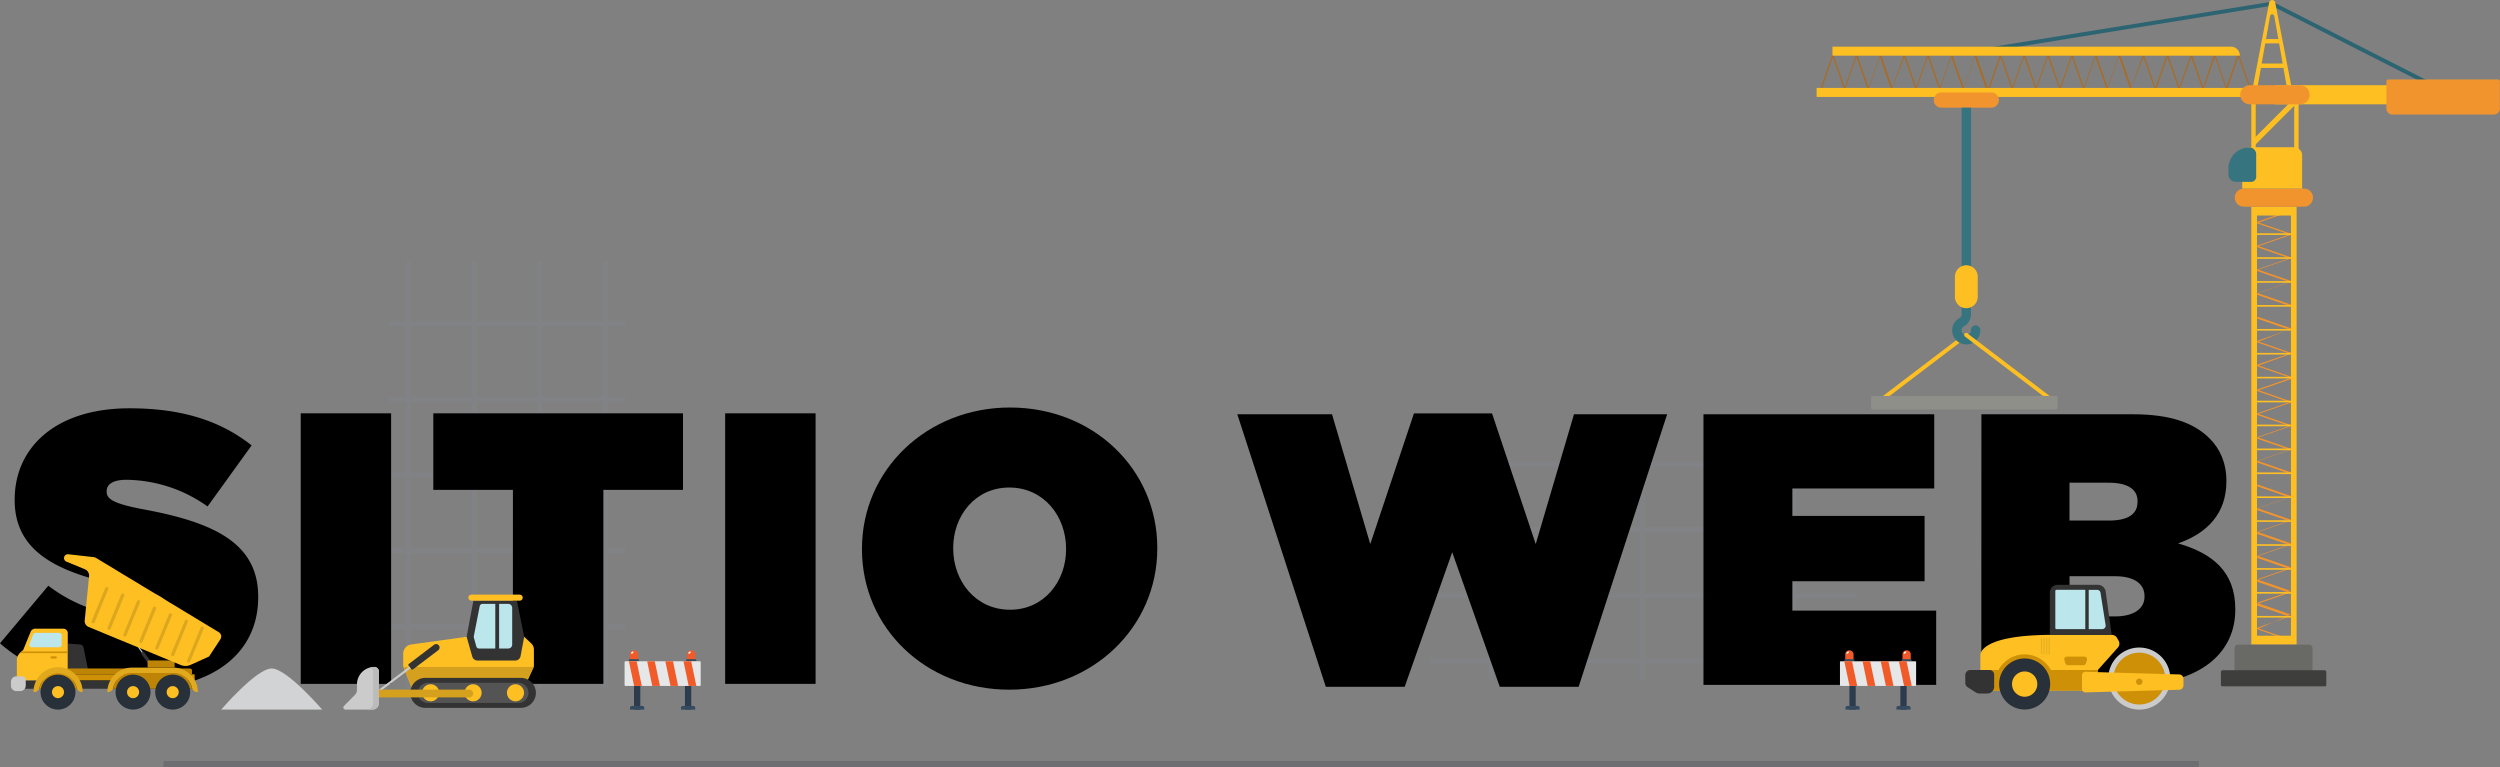 <svg xmlns="http://www.w3.org/2000/svg" viewBox="0 0 1463.76 449.11"><rect x="0" y="0" width="1463.76" height="449.11" fill="#808080" stroke="none"/><defs><style>.cls-1{fill:#808285;}.cls-2{fill:#fdbf22;}.cls-3{fill:#333;}.cls-4{fill:#d4a01d;}.cls-5{fill:#545454;}.cls-6{fill:#bbe6eb;}.cls-7{fill:#cbcbcb;}.cls-8{fill:#bbb;}.cls-9{fill:#ce9006;}.cls-10{fill:#bd8405;}.cls-11{fill:#e1aa1e;}.cls-12{fill:#283039;}.cls-13{fill:#dca61f;}.cls-14{fill:#2c6471;}.cls-15{fill:#f1942e;}.cls-16{fill:#aa6b21;}.cls-17{fill:#367480;}.cls-18{fill:#696965;}.cls-19{fill:#3e3e3c;}.cls-20{fill:#8f8f8a;}.cls-21{fill:#e9b020;}.cls-22{fill:#d1d3d4;}.cls-23{fill:#f15a29;}.cls-24{fill:#334a5f;}.cls-25{fill:#fff;}.cls-26{fill:#2c3b4e;}.cls-27{fill:#e6e7e8;}.cls-28{fill:#6d6e71;}</style></defs><title>construccion</title><g id="Layer_2" data-name="Layer 2"><g id="Capa_1" data-name="Capa 1"><rect class="cls-1" x="960.05" y="260.17" width="3" height="138.51"/><rect class="cls-1" x="1048.74" y="260.17" width="2.99" height="138.51"/><rect class="cls-1" x="1004.4" y="260.17" width="2.99" height="138.51"/><rect class="cls-1" x="915.71" y="260.17" width="2.99" height="138.51"/><rect class="cls-1" x="871.37" y="260.17" width="2.99" height="138.51"/><rect class="cls-1" x="836.51" y="270.34" width="250.08" height="2.99"/><rect class="cls-1" x="836.51" y="308.73" width="250.08" height="2.99"/><rect class="cls-1" x="836.51" y="347.12" width="250.08" height="2.99"/><rect class="cls-1" x="836.51" y="385.52" width="250.08" height="2.98"/><rect class="cls-1" x="227.58" y="276.61" width="138.51" height="3"/><rect class="cls-1" x="227.58" y="187.92" width="138.51" height="2.99"/><rect class="cls-1" x="227.58" y="232.27" width="138.51" height="2.99"/><rect class="cls-1" x="227.58" y="320.95" width="138.51" height="2.99"/><rect class="cls-1" x="227.58" y="365.29" width="138.51" height="2.99"/><rect class="cls-1" x="237.75" y="153.07" width="2.99" height="250.08"/><rect class="cls-1" x="276.14" y="153.07" width="2.99" height="250.08"/><rect class="cls-1" x="314.53" y="153.07" width="2.99" height="250.08"/><rect class="cls-1" x="352.93" y="153.07" width="2.99" height="250.08"/><path d="M0,376.66l28.29-33.72a90.82,90.82,0,0,0,55.45,18.55c9.5,0,13.58-2.49,13.58-6.79v-.45c0-4.52-5-7-22-10.41C39.83,336.6,8.6,326.41,8.6,292.92v-.45c0-30.1,23.54-53.41,67.22-53.41,30.55,0,53.18,7.24,71.51,21.72l-25.8,35.76A83.08,83.08,0,0,0,74,280.92c-7.93,0-11.55,2.72-11.55,6.57v.45c0,4.3,4.3,7,21.05,10.18,40.51,7.47,67.67,19.24,67.67,51.15v.46c0,33.26-27.38,53.63-69.93,53.63C49.11,403.36,20.14,394.31,0,376.66Z"/><path d="M176.08,242H229V400.42H176.08Z"/><path d="M300.32,286.81H253.7V242H399.9v44.81H353.28V400.42h-53Z"/><path d="M424.58,242h52.95V400.42H424.58Z"/><path d="M504.69,321.66v-.45c0-45.94,37.8-82.61,86.68-82.61s86.23,36.21,86.23,82.16v.45c0,45.94-37.8,82.6-86.68,82.6S504.69,367.6,504.69,321.66Zm119.5,0v-.45c0-18.79-12.9-35.76-33.27-35.76-20.14,0-32.82,16.75-32.82,35.31v.45C558.1,340,571,357,591.37,357,611.51,357,624.19,340.22,624.19,321.66Z"/><path d="M724.45,242.56H779.9l22.4,76,25.57-76.5h45.72l25.58,76.5,22.4-76h54.54L924.29,402.11H878.12l-27.84-78.76-27.84,78.76H776.27Z"/><path d="M997.39,242.56H1132.5V286h-83.06v16.07h77.41v38.25h-77.41v17.2h84.2V401H997.39Z"/><path d="M1160.12,242.56h88.71c22,0,35.76,5,45,14.25,5.66,5.66,9.73,13.81,9.73,24.67v.46c0,18.78-11.31,30.32-28.29,36.21,20.37,5.88,33.5,16.74,33.5,38.47v.45c0,25.35-20.82,43.91-60.88,43.91h-87.81Zm91.43,50.92c0-7-5.66-10.86-17-10.86h-22.86v22.17h23.08c11.32,0,16.75-3.84,16.75-10.86Zm-13.13,43.9h-26.7v23.54h26.48c11.54,0,17.42-4.75,17.42-11.54v-.45C1255.62,342.14,1250,337.38,1238.42,337.38Z"/><path class="cls-2" d="M312.6,390.08l-6.19,13.3H241.29l-5.22-13.3v-7.35a5.44,5.44,0,0,1,4.7-5.39l32.45-4.51h33.7l4.13,3.88a4.9,4.9,0,0,1,1.55,3.58Z"/><path class="cls-3" d="M306.92,372.83l-4.3-21.15H277.17l-3.95,21.15,3.29,11.58a3.23,3.23,0,0,0,3.11,2.35h22a3.23,3.23,0,0,0,3.18-2.65Z"/><polygon class="cls-4" points="312.56 390.51 236.24 390.51 241.45 403.38 306.57 403.38 312.56 390.51"/><path class="cls-3" d="M249,414.44h56a8.77,8.77,0,0,0,8.77-8.76h0a8.77,8.77,0,0,0-8.77-8.77H249a8.77,8.77,0,0,0-8.77,8.77h0A8.77,8.77,0,0,0,249,414.44Z"/><path class="cls-5" d="M250.52,411.56h53a5.89,5.89,0,0,0,5.89-5.88h0a5.89,5.89,0,0,0-5.89-5.89h-53a5.89,5.89,0,0,0-5.89,5.89h0A5.89,5.89,0,0,0,250.52,411.56Z"/><path class="cls-2" d="M247.14,405.68a5,5,0,1,0,5-5.05A5,5,0,0,0,247.14,405.68Z"/><path class="cls-2" d="M272,405.68a5,5,0,1,0,5-5.05A5,5,0,0,0,272,405.68Z"/><path class="cls-2" d="M296.83,405.68a5,5,0,1,0,5.05-5.05A5,5,0,0,0,296.83,405.68Z"/><path class="cls-2" d="M276,351.68h28.3a1.76,1.76,0,0,0,1.76-1.76h0a1.76,1.76,0,0,0-1.76-1.76H276a1.76,1.76,0,0,0-1.76,1.76h0A1.76,1.76,0,0,0,276,351.68Z"/><path class="cls-6" d="M280.87,354.94l-3.44,17.5a1.67,1.67,0,0,0,0,.77l1.44,5.26a1.68,1.68,0,0,0,1.62,1.24H290V353.57h-7.46A1.7,1.7,0,0,0,280.87,354.94Z"/><path class="cls-6" d="M292.23,353.57h5.33a2.32,2.32,0,0,1,2.33,2.32v21.5a2.32,2.32,0,0,1-2.33,2.32h-5.33Z"/><path class="cls-3" d="M239.25,389.77l1.52,2a.76.76,0,0,0,1.06.14l14.75-11.2a2,2,0,0,0,.38-2.82h0a2,2,0,0,0-2.81-.38L239.4,388.72A.74.74,0,0,0,239.25,389.77Z"/><rect class="cls-7" x="226.43" y="384.34" width="1.26" height="32.53" transform="translate(44.68 823.43) rotate(-127.12)"/><path class="cls-4" d="M214.85,408.34h59.9a2.28,2.28,0,0,0,2.28-2.28h0a2.28,2.28,0,0,0-2.28-2.28h-59.9Z"/><path class="cls-7" d="M221.85,393.15V411.7a3.78,3.78,0,0,1-3.78,3.78H202.25a1.23,1.23,0,0,1-.88-2.09l6.43-6.54A4,4,0,0,0,209,404v-3.28a10.24,10.24,0,0,1,10.25-10.24h0A2.65,2.65,0,0,1,221.85,393.15Z"/><path class="cls-8" d="M218.47,411.7V393.15a2.62,2.62,0,0,0-1.53-2.39,10.58,10.58,0,0,1,2.26-.25h0a2.65,2.65,0,0,1,2.65,2.64V411.7a3.78,3.78,0,0,1-3.78,3.78h-3.38A3.78,3.78,0,0,0,218.47,411.7Z"/><path class="cls-3" d="M87.26,388.15l.63-.46a.6.6,0,0,0,.14-.82l-3.61-5a.59.59,0,0,0-.82-.13l-.64.45a.59.59,0,0,0-.13.82l3.61,5A.59.59,0,0,0,87.26,388.15Z"/><rect class="cls-7" x="81.86" y="378.53" width="0.66" height="3.76" transform="translate(371.37 640.87) rotate(144.2)"/><path class="cls-3" d="M46.63,377.32a2.35,2.35,0,0,1,2.29,1.84l2.56,12.59H39.68V376.81Z"/><path class="cls-2" d="M11.69,382.31l1.93-1.83,4.31-10.59a2.87,2.87,0,0,1,2.66-1.79H37.1a2.58,2.58,0,0,1,2.58,2.58v27.8H12a2.13,2.13,0,0,1-2.13-2.13v-9.86A5.73,5.73,0,0,1,11.69,382.31Z"/><path class="cls-6" d="M36.09,372v5.5a1.47,1.47,0,0,1-1.46,1.47h-16a1.47,1.47,0,0,1-1.37-2l2.14-5.5a1.46,1.46,0,0,1,1.36-.93h13.9A1.46,1.46,0,0,1,36.09,372Z"/><path class="cls-9" d="M39.49,394.8H114a0,0,0,0,1,0,0v3.68a0,0,0,0,1,0,0H39.81a.32.32,0,0,1-.32-.32V394.8A0,0,0,0,1,39.49,394.8Z" transform="translate(153.46 793.27) rotate(180)"/><path class="cls-3" d="M12.55,398.48H113.32a.65.65,0,0,1,.65.65v4.15a0,0,0,0,1,0,0H11.75a0,0,0,0,1,0,0v-4A.8.8,0,0,1,12.55,398.48Z" transform="translate(125.72 801.75) rotate(180)"/><path class="cls-10" d="M112.43,392.74v2.06H39.68v-3.4h70.16C111.27,391.4,112.43,391.31,112.43,392.74Z"/><path class="cls-9" d="M11.69,382.31l.91-.86H39.68v.95H11.59Z"/><path class="cls-11" d="M34,394.07a11.2,11.2,0,0,0-10.88,8.58,3.34,3.34,0,0,1-3.24,2.6h0a.24.24,0,0,1-.24-.24,14.36,14.36,0,0,1,28.72,0,.24.24,0,0,1-.24.24h0a3.36,3.36,0,0,1-3.25-2.6A11.18,11.18,0,0,0,34,394.07Z"/><path class="cls-9" d="M23.08,402.65a11.18,11.18,0,0,1,21.75,0,3.26,3.26,0,0,0,.22.62H22.87A3.23,3.23,0,0,0,23.08,402.65Z"/><path class="cls-12" d="M23.73,405.25A10.23,10.23,0,1,0,34,395,10.23,10.23,0,0,0,23.73,405.25Z"/><path class="cls-2" d="M30.44,405.25A3.52,3.52,0,1,0,34,401.72,3.52,3.52,0,0,0,30.44,405.25Z"/><path class="cls-7" d="M15.07,398.18v3.25a3.21,3.21,0,0,1-3.21,3.21H9.57a3.15,3.15,0,0,1-3.16-3.16v-2.29A3.16,3.16,0,0,1,9.57,396h3.35A2.15,2.15,0,0,1,15.07,398.18Z"/><path class="cls-11" d="M77.22,390.89h24.29A14.36,14.36,0,0,1,115.87,405a.24.24,0,0,1-.24.24,3.36,3.36,0,0,1-3.25-2.6,11.18,11.18,0,0,0-10.87-8.58v0H77.22v0a11.2,11.2,0,0,0-10.88,8.58,3.34,3.34,0,0,1-3.25,2.6.24.24,0,0,1-.23-.24A14.36,14.36,0,0,1,77.22,390.89Z"/><path class="cls-10" d="M66.34,402.65a11.2,11.2,0,0,1,10.88-8.58v0h24.29v0a11.18,11.18,0,0,1,10.87,8.58,4.13,4.13,0,0,0,.22.62H66.13A3.23,3.23,0,0,0,66.34,402.65Z"/><path class="cls-12" d="M67.67,405.25A10.23,10.23,0,1,0,77.9,395,10.23,10.23,0,0,0,67.67,405.25Z"/><path class="cls-2" d="M74.38,405.25a3.53,3.53,0,1,0,3.52-3.53A3.52,3.52,0,0,0,74.38,405.25Z"/><path class="cls-12" d="M90.89,405.25A10.23,10.23,0,1,0,101.12,395,10.23,10.23,0,0,0,90.89,405.25Z"/><path class="cls-2" d="M97.59,405.25a3.53,3.53,0,1,0,3.53-3.53A3.53,3.53,0,0,0,97.59,405.25Z"/><path class="cls-10" d="M86.42,386.72h15.86a0,0,0,0,1,0,0v3.62a.55.55,0,0,1-.55.55H87a.55.55,0,0,1-.55-.55v-3.62A0,0,0,0,1,86.42,386.72Z" transform="translate(188.69 777.6) rotate(180)"/><path class="cls-2" d="M105.79,389.35,51.86,367.08a3.69,3.69,0,0,1-2.26-3.79l2.55-25.9a4,4,0,0,0-2.45-4.08l-10.82-4.47a2.25,2.25,0,0,1-1.4-2.08h0A2.26,2.26,0,0,1,40,324.52l14.69,1.66a4,4,0,0,1,1.66.56l71.74,43.41a2.94,2.94,0,0,1,.94,4.14l-6.62,10.1-10.78,4.87A7.3,7.3,0,0,1,105.79,389.35Z"/><path class="cls-13" d="M55.4,364.41l8-19.5a.86.86,0,0,0-.46-1.13l-.14-.06a.87.87,0,0,0-1.13.48l-8.05,19.49a.88.88,0,0,0,.47,1.14l.14.05A.87.87,0,0,0,55.4,364.41Z"/><path class="cls-13" d="M64.71,368.26l8.05-19.51a.87.87,0,0,0-.47-1.13l-.14-.05A.86.86,0,0,0,71,348l-8,19.5a.86.86,0,0,0,.47,1.13l.14.05A.84.84,0,0,0,64.71,368.26Z"/><path class="cls-13" d="M74,372.1l8-19.5a.88.88,0,0,0-.47-1.14l-.14,0a.87.87,0,0,0-1.13.47l-8,19.5a.86.86,0,0,0,.47,1.13l.13.06A.87.87,0,0,0,74,372.1Z"/><path class="cls-13" d="M83.35,375.94l8-19.5a.86.86,0,0,0-.47-1.13l-.13-.06a.87.87,0,0,0-1.13.47l-8,19.5a.86.86,0,0,0,.48,1.13l.13.06A.87.87,0,0,0,83.35,375.94Z"/><path class="cls-13" d="M92.66,379.78l8-19.5a.87.87,0,0,0-.47-1.13l-.14,0a.84.84,0,0,0-1.12.47l-8,19.5a.87.87,0,0,0,.47,1.13l.14.05A.84.84,0,0,0,92.66,379.78Z"/><path class="cls-13" d="M102,383.62l8-19.5a.87.87,0,0,0-.47-1.13l-.14-.05a.87.87,0,0,0-1.13.47l-8.05,19.5a.88.88,0,0,0,.48,1.13l.13.06A.86.86,0,0,0,102,383.62Z"/><path class="cls-13" d="M111.3,387.47l8-19.5a.86.86,0,0,0-.47-1.13l-.13,0a.86.86,0,0,0-1.13.46l-8,19.5a.87.87,0,0,0,.47,1.13l.13.06A.88.88,0,0,0,111.3,387.47Z"/><path class="cls-9" d="M30.14,385.56h2.45a.64.64,0,0,0,.64-.64h0a.65.65,0,0,0-.64-.65H30.14a.65.65,0,0,0-.64.65h0A.64.64,0,0,0,30.14,385.56Z"/><path class="cls-14" d="M1427.21,52.66a1.17,1.17,0,0,0,1-.64,1.19,1.19,0,0,0-.52-1.59l-97-49.36A1.22,1.22,0,0,0,1330,1L1158.37,28.79a1.18,1.18,0,1,0,.38,2.32L1330,3.35l96.64,49.18A1.19,1.19,0,0,0,1427.21,52.66Z"/><rect class="cls-2" x="1331.99" y="49.87" width="83.03" height="11.21" transform="translate(2747.02 110.95) rotate(180)"/><path class="cls-15" d="M1400.77,46.45h59.45a3.54,3.54,0,0,1,3.54,3.54V66a1,1,0,0,1-1,1h-64.44a1,1,0,0,1-1-1V50A3.54,3.54,0,0,1,1400.77,46.45Z" transform="translate(2861 113.53) rotate(180)"/><path class="cls-2" d="M1331.59,9.39a1.24,1.24,0,0,0-2.44,0L1321.43,53h-2.78l9.93-51.47a1.82,1.82,0,0,1,3.58,0L1342.09,53h-2.79Z"/><path class="cls-2" d="M1318.15,56.77V89.36h27.69V56.77Zm2.58,3h22.53V86.33h-22.53Z"/><path class="cls-15" d="M1320.74,144.27c0-.1.1-.2.27-.26l19.34-6.71L1321,130.59c-.17-.06-.27-.16-.27-.26s.1-.2.27-.26l20.09-7a1.1,1.1,0,0,1,.88.08c.19.15.12.34-.16.44l-19.34,6.71,19.34,6.71.07,0,.09,0v0l0,.05a.2.2,0,0,1,0,.09,0,0,0,0,1,0,0v0a.37.37,0,0,1-.26.24l-19.34,6.71,19.34,6.71,0,0,.12.05v0l0,0a.16.16,0,0,1,0,.09,0,0,0,0,1,0,0v0a.28.28,0,0,1-.1.16h0l-.06,0-.1.06-19.34,6.71,19.34,6.71,0,0,.12.06v0s0,0,0,0a.44.44,0,0,1,0,.09s0,0,0,0h0a.23.23,0,0,1-.1.16h0l-.06,0-.1.06-19.34,6.71,19.34,6.71,0,0,.12.05s0,0,0,0l0,.06a.14.14,0,0,1,0,.08v0h0a.26.26,0,0,1-.1.16h0s0,0-.06,0l-.1.06-19.34,6.7,19.34,6.71,0,0a.67.67,0,0,1,.12.06h0l0,.05a.2.2,0,0,1,0,.09s0,0,0,0v0a.26.26,0,0,1-.1.16h0l-.06,0-.1.05L1322.48,200l19.34,6.71,0,0,.12.05v0a.1.1,0,0,1,0,0,.16.16,0,0,1,0,.09,0,0,0,0,1,0,0v0a.26.26,0,0,1-.1.16h0l-.06,0a.21.21,0,0,1-.1.06L1322.48,214l19.34,6.7c.17.07.27.17.27.27a.26.26,0,0,1-.11.18,1.1,1.1,0,0,1-.88.08l-20.09-7c-.17-.06-.27-.16-.27-.26s.1-.2.27-.26l19.34-6.71L1321,200.28c-.17-.06-.27-.15-.27-.26s.1-.2.27-.26l19.34-6.71-19.34-6.7c-.17-.06-.27-.16-.27-.27s.1-.2.27-.26l19.34-6.7L1321,172.41c-.17-.06-.27-.16-.27-.26s.1-.21.27-.26l19.34-6.71L1321,158.47c-.17-.06-.27-.16-.27-.26s.1-.2.27-.26l19.34-6.71L1321,144.53C1320.84,144.47,1320.74,144.37,1320.74,144.27Z"/><path class="cls-15" d="M1320.74,228.53c0-.1.1-.2.27-.26l20.09-7a1.06,1.06,0,0,1,.88.08c.19.14.12.34-.16.44l-19.34,6.71,19.34,6.71.07,0,.09,0s0,0,0,0l0,.06a.25.25,0,0,1,0,.09v0h0a.36.36,0,0,1-.26.25l-19.34,6.71,19.34,6.7s0,0,0,0l.12.06a0,0,0,0,0,0,0l0,.05a.18.18,0,0,1,0,.08v0a0,0,0,0,0,0,0,.24.24,0,0,1-.1.15h0l-.06,0-.1.06-19.34,6.7,19.34,6.72,0,0,.12.06v0l0,0a.2.2,0,0,1,0,.09v0a.26.26,0,0,1-.1.15h0l-.06,0-.1.06-19.34,6.7,19.34,6.71,0,0,.12.05s0,0,0,0l0,.05a.2.2,0,0,1,0,.09v0a.26.26,0,0,1-.1.16h0l-.06,0-.1.06-19.34,6.7,19.34,6.71,0,0,.12.06s0,0,0,0l0,.05a.25.25,0,0,1,0,.08s0,0,0,0v0a.26.26,0,0,1-.1.16h0l-.06,0-.1.05-19.34,6.71,19.34,6.71,0,0a.31.31,0,0,1,.12.05s0,0,0,0l0,.05a.18.18,0,0,1,0,.08v0a.28.28,0,0,1-.1.16h0l-.06,0-.1.06-19.34,6.71,19.34,6.7c.17.07.27.17.27.26s0,0,0,0,0,.26-.24.34l-19.34,6.71,19.34,6.71,0,0,.12.06v0a.1.1,0,0,1,0,.05.14.14,0,0,1,0,.08s0,0,0,0h0a.26.26,0,0,1-.1.16h0l-.06,0-.1.06-19.34,6.71,19.34,6.7,0,0,.12.05a0,0,0,0,0,0,0l0,0a.28.28,0,0,1,0,.09s0,0,0,0v0a.26.26,0,0,1-.1.16h0l-.06,0-.1.06-19.34,6.7,19.34,6.71,0,0,.12.05v0l0,.05a.2.2,0,0,1,0,.09s0,0,0,0v0a.26.26,0,0,1-.1.16h0l-.06,0-.1.05L1322.48,368l19.34,6.71c.17.06.27.16.27.26a.24.24,0,0,1-.11.18,1.06,1.06,0,0,1-.88.08l-20.09-7c-.17-.06-.27-.16-.27-.26s.1-.2.27-.26l19.34-6.71L1321,354.34c-.17-.06-.27-.15-.27-.26s.1-.2.27-.26l19.34-6.71-19.34-6.7c-.17-.06-.27-.16-.27-.26s.1-.2.27-.26l19.34-6.71L1321,326.46c-.17,0-.27-.15-.27-.25s.1-.2.27-.26l19.5-6.76-19.5-6.77c-.17-.06-.27-.16-.27-.26s.1-.2.27-.26l19.34-6.71L1321,298.48c-.17-.06-.27-.16-.27-.26s.1-.2.27-.26l19.34-6.71L1321,284.54c-.17-.06-.27-.15-.27-.26s.1-.2.27-.26l19.34-6.71-19.34-6.7c-.17-.06-.27-.16-.27-.27s.1-.19.27-.25l19.34-6.72-19.34-6.7c-.17-.07-.27-.16-.27-.27s.1-.2.27-.25l19.34-6.71L1321,242.73c-.17-.06-.27-.16-.27-.26s.1-.2.27-.26l19.34-6.71L1321,228.79C1320.84,228.73,1320.74,228.63,1320.74,228.53Z"/><path class="cls-16" d="M1087.11,31.6c-.1,0-.2.1-.26.27l-6.71,19.34-6.71-19.34c0-.17-.16-.27-.26-.27s-.2.1-.26.27l-7,20.08a1.1,1.1,0,0,0,.08.88c.15.2.34.13.44-.16l6.71-19.33,6.71,19.33s0,0,0,.08,0,.06,0,.08,0,0,0,0l.06,0a.13.13,0,0,0,.07,0l0,0s0,0,0,0,.19-.09.25-.26l6.7-19.33,6.71,19.33s0,0,0,0a.58.58,0,0,0,.05.11l0,0,0,0a.18.18,0,0,0,.09,0s0,0,0,0,0,0,0,0a.21.21,0,0,0,.16-.1h0s0,0,0,0a.58.58,0,0,0,0-.11l6.71-19.33,6.71,19.33s0,0,0,0a.28.28,0,0,0,0,.11l0,0a.1.1,0,0,0,.05,0,.15.15,0,0,0,.09,0s0,0,0,0,0,0,0,0a.21.21,0,0,0,.17-.1h0a.08.08,0,0,0,0,0,.54.54,0,0,0,.06-.11L1115,33.34l6.71,19.33s0,0,0,0a.54.54,0,0,0,.06.11l0,0a.1.1,0,0,0,0,0s.05,0,.08,0l0,0,0,0a.18.18,0,0,0,.15-.1h0l0,0a.54.54,0,0,0,.06-.11l6.7-19.33,6.71,19.33s0,0,0,0a.58.58,0,0,0,0,.11l0,0,0,0a.18.18,0,0,0,.09,0s0,0,0,0v0a.19.19,0,0,0,.16-.1h0l0,0a.54.54,0,0,0,.06-.11l6.71-19.33,6.7,19.33s0,0,0,0a.58.58,0,0,0,.05.11l0,0,.06,0a.12.12,0,0,0,.08,0l0,0s0,0,0,0a.19.19,0,0,0,.16-.1h0l0,0a.28.28,0,0,0,0-.11l6.71-19.33,6.71,19.33c.06.18.16.28.26.28a.24.24,0,0,0,.18-.12A1.1,1.1,0,0,0,1164,52l-7-20.08c0-.17-.15-.27-.26-.27s-.2.1-.26.27l-6.71,19.34-6.71-19.34c0-.17-.15-.27-.25-.27s-.21.1-.27.27l-6.7,19.34-6.71-19.34c-.06-.17-.16-.27-.27-.27s-.2.1-.26.27L1122,51.21l-6.7-19.34c-.06-.17-.16-.27-.26-.27s-.2.1-.26.27L1108,51.21l-6.71-19.34c-.06-.17-.16-.27-.26-.27s-.2.1-.26.27l-6.71,19.34-6.71-19.34C1087.31,31.7,1087.22,31.6,1087.11,31.6Z"/><path class="cls-16" d="M1171.37,31.6c-.11,0-.2.1-.26.27l-7,20.08a1.1,1.1,0,0,0,.08.88c.15.2.34.13.44-.16l6.71-19.33,6.71,19.33s0,0,0,.08a.3.3,0,0,1,0,.08l0,0,0,0,.08,0,0,0,0,0c.09,0,.19-.09.24-.26l6.71-19.33L1192,52.67s0,0,0,0a.58.58,0,0,0,0,.11s0,0,0,0l.05,0,.08,0s0,0,0,0l0,0a.18.18,0,0,0,.15-.1h0a.08.08,0,0,0,0,0,.29.29,0,0,0,.06-.11l6.71-19.33L1206,52.67s0,0,0,0a.54.54,0,0,0,.06.11l0,0a.1.1,0,0,0,0,0,.12.12,0,0,0,.08,0l0,0v0a.18.18,0,0,0,.16-.1h0s0,0,0,0a.54.54,0,0,0,.06-.11l6.71-19.33,6.71,19.33s0,0,0,0,0,.09.06.11,0,0,0,0l0,0s.06,0,.09,0l0,0s0,0,0,0a.18.18,0,0,0,.15-.1h0s0,0,0,0a.28.28,0,0,0,.05-.11l6.71-19.33,6.71,19.33s0,0,0,0a.58.58,0,0,0,.05.11l0,0,0,0a.18.18,0,0,0,.09,0l0,0s0,0,0,0a.19.19,0,0,0,.16-.1h0a.08.08,0,0,0,0,0,.3.3,0,0,0,.07-.11l6.7-19.33,6.71,19.33s0,0,0,0a.58.58,0,0,0,0,.11l0,0,.05,0,.08,0,0,0s0,0,0,0a.21.21,0,0,0,.16-.1h0s0,0,0,0a.58.58,0,0,0,0-.11L1255,33.34l6.71,19.33c.06.18.16.28.26.28l0,0c.12.06.25,0,.33-.25l6.71-19.33,6.71,19.33s0,0,0,0a.28.28,0,0,0,0,.11l0,0a.1.1,0,0,0,.05,0l.08,0,0,0v0a.2.2,0,0,0,.17-.1h0s0,0,0,0a.29.29,0,0,0,.06-.11L1283,33.34l6.7,19.33s0,0,0,0a.54.54,0,0,0,.06.11s0,0,0,0l.06,0s.05,0,.08,0l0,0,0,0a.18.18,0,0,0,.15-.1h0s0,0,0,0a.54.54,0,0,0,.06-.11l6.71-19.33,6.71,19.33s0,0,0,0a.2.2,0,0,0,.06.11s0,0,0,0l0,0a.18.18,0,0,0,.09,0s0,0,0,0,0,0,0,0a.19.19,0,0,0,.16-.1h0l0,0a.54.54,0,0,0,.06-.11l6.7-19.33,6.71,19.33c.06.18.16.28.26.28a.21.21,0,0,0,.18-.12,1.1,1.1,0,0,0,.08-.88l-7-20.08c-.07-.17-.16-.27-.27-.27s-.2.1-.26.27l-6.71,19.34-6.7-19.34c-.06-.17-.16-.27-.26-.27s-.2.1-.26.27L1290,51.21l-6.71-19.34c-.06-.17-.16-.27-.26-.27s-.2.1-.27.27L1276,51.21l-6.71-19.34c-.06-.17-.16-.27-.26-.27s-.2.1-.26.27L1262,51.37l-6.77-19.5c-.06-.17-.15-.27-.26-.27s-.2.1-.26.27L1248,51.21l-6.71-19.34c-.06-.17-.15-.27-.26-.27s-.2.1-.26.27l-6.71,19.34-6.71-19.34c-.06-.17-.15-.27-.26-.27s-.2.1-.25.27l-6.72,19.34-6.7-19.34c-.06-.17-.16-.27-.26-.27s-.2.1-.26.27l-6.71,19.34-6.71-19.34c-.06-.17-.16-.27-.26-.27s-.2.1-.26.27l-6.71,19.34-6.71-19.34c-.06-.17-.16-.27-.26-.27s-.2.1-.26.27l-6.71,19.34-6.71-19.34C1171.57,31.7,1171.48,31.6,1171.37,31.6Z"/><path class="cls-2" d="M1318.15,121V377.4h26.53V121Zm3.33,5.2h19.87V372.2h-19.87Z"/><rect class="cls-2" x="1320.29" y="136.6" width="21.79" height="0.96" transform="translate(2662.38 274.15) rotate(180)"/><rect class="cls-2" x="1320.29" y="150.6" width="21.79" height="0.96" transform="translate(2662.38 302.16) rotate(180)"/><rect class="cls-2" x="1320.29" y="164.6" width="21.79" height="0.96" transform="translate(2662.38 330.16) rotate(180)"/><rect class="cls-2" x="1320.29" y="178.61" width="21.79" height="0.95" transform="translate(2662.38 358.17) rotate(180)"/><rect class="cls-2" x="1320.29" y="192.6" width="21.79" height="0.96" transform="translate(2662.38 386.17) rotate(180)"/><rect class="cls-2" x="1320.29" y="206.61" width="21.79" height="0.95" transform="translate(2662.38 414.18) rotate(180)"/><rect class="cls-2" x="1320.29" y="220.61" width="21.79" height="0.96" transform="translate(2662.38 442.18) rotate(180)"/><rect class="cls-2" x="1320.29" y="234.61" width="21.79" height="0.96" transform="translate(2662.38 470.19) rotate(180)"/><rect class="cls-2" x="1320.29" y="248.62" width="21.79" height="0.96" transform="translate(2662.38 498.19) rotate(180)"/><rect class="cls-2" x="1320.29" y="262.62" width="21.79" height="0.96" transform="translate(2662.38 526.2) rotate(180)"/><rect class="cls-2" x="1320.29" y="276.62" width="21.79" height="0.96" transform="translate(2662.38 554.2) rotate(180)"/><rect class="cls-2" x="1320.29" y="290.62" width="21.79" height="0.96" transform="translate(2662.38 582.21) rotate(180)"/><rect class="cls-2" x="1320.29" y="304.63" width="21.79" height="0.96" transform="translate(2662.38 610.21) rotate(180)"/><rect class="cls-2" x="1320.29" y="318.63" width="21.79" height="0.95" transform="translate(2662.38 638.22) rotate(180)"/><rect class="cls-2" x="1320.29" y="332.63" width="21.79" height="0.96" transform="translate(2662.38 666.22) rotate(180)"/><rect class="cls-2" x="1320.29" y="346.64" width="21.79" height="0.96" transform="translate(2662.38 694.23) rotate(180)"/><rect class="cls-2" x="1320.29" y="360.64" width="21.79" height="0.96" transform="translate(2662.38 722.23) rotate(180)"/><rect class="cls-2" x="1063.63" y="51.49" width="254.51" height="5.28" transform="translate(2381.78 108.25) rotate(180)"/><path class="cls-2" d="M1072.91,32.59h238.55a5.29,5.29,0,0,0-5.29-5.28H1072.91Z"/><path class="cls-15" d="M1313.79,121H1349a5.29,5.29,0,0,0,5.28-5.28h0a5.28,5.28,0,0,0-5.28-5.28h-35.25a5.27,5.27,0,0,0-5.28,5.28h0A5.28,5.28,0,0,0,1313.79,121Z"/><path class="cls-2" d="M1347.91,90.9v19.49h-35.08V90.46a4.13,4.13,0,0,1,4.13-4.13h26.38A4.58,4.58,0,0,1,1347.91,90.9Z"/><polygon class="cls-2" points="1319.69 85.53 1344.46 60.76 1342.23 58.55 1318.55 82.23 1319.69 85.53"/><path class="cls-17" d="M1321,90.34v13.21a2.93,2.93,0,0,1-2.93,2.92h-9a4.3,4.3,0,0,1-4.3-4.29V98.55a12.23,12.23,0,0,1,12.22-12.22h0A4,4,0,0,1,1321,90.34Z"/><path class="cls-15" d="M1317.3,61.08h29.38a5.61,5.61,0,0,0,5.6-5.61h0a5.6,5.6,0,0,0-5.6-5.6H1317.3a5.6,5.6,0,0,0-5.6,5.6h0A5.61,5.61,0,0,0,1317.3,61.08Z"/><rect class="cls-2" x="1322.46" y="37.2" width="15.52" height="2.55" transform="translate(2660.44 76.95) rotate(180)"/><rect class="cls-2" x="1325.48" y="22.85" width="9.49" height="2.56" transform="translate(2660.44 48.26) rotate(180)"/><path class="cls-15" d="M1136.69,63.05h29.2a4.46,4.46,0,0,0,4.46-4.46h0a4.46,4.46,0,0,0-4.46-4.46h-29.2a4.46,4.46,0,0,0-4.47,4.46h0A4.46,4.46,0,0,0,1136.69,63.05Z"/><path class="cls-18" d="M1308.31,377.4h45.76a0,0,0,0,1,0,0v13.29a2,2,0,0,1-2,2h-41.68a2,2,0,0,1-2-2V377.4A0,0,0,0,1,1308.31,377.4Z" transform="translate(2662.38 770.13) rotate(180)"/><path class="cls-19" d="M1301.19,392.42h60a.84.84,0,0,1,.84.84v7.53a1.06,1.06,0,0,1-1.06,1.06h-59.57a1.06,1.06,0,0,1-1.06-1.06v-7.53A.84.84,0,0,1,1301.19,392.42Z" transform="translate(2662.38 794.27) rotate(180)"/><path class="cls-2" d="M1100.78,235.79a1.17,1.17,0,0,0,.71-.24L1152,197.12a1.18,1.18,0,0,0-1.43-1.88l-50.5,38.44a1.17,1.17,0,0,0-.23,1.65A1.19,1.19,0,0,0,1100.78,235.79Z"/><path class="cls-17" d="M1147.46,186.14a2.45,2.45,0,0,0,1.08-2.19v-7H1154v7a7.83,7.83,0,0,1-4,7.05,2.75,2.75,0,1,0,4,2.44,2.75,2.75,0,1,1,5.49,0,8.24,8.24,0,1,1-12.06-7.3Z"/><rect class="cls-17" x="1148.53" y="63.05" width="5.5" height="99.25" transform="translate(2302.57 225.35) rotate(180)"/><path class="cls-2" d="M1151.28,180.46h0a6.68,6.68,0,0,0,6.69-6.68V162a6.68,6.68,0,0,0-6.69-6.68h0a6.69,6.69,0,0,0-6.68,6.68v11.79A6.69,6.69,0,0,0,1151.28,180.46Z"/><path class="cls-2" d="M1201.79,235.79a1.19,1.19,0,0,0,.94-.46,1.18,1.18,0,0,0-.23-1.65L1152,195.24a1.18,1.18,0,0,0-1.43,1.88l50.51,38.43A1.17,1.17,0,0,0,1201.79,235.79Z"/><rect class="cls-20" x="1095.54" y="231.82" width="109.14" height="7.95" rx="0.82" transform="translate(2300.22 471.58) rotate(180)"/><path class="cls-7" d="M1234.39,397.31a18.17,18.17,0,1,0,18.17-18.17A18.17,18.17,0,0,0,1234.39,397.31Z"/><path class="cls-2" d="M1159.51,404.26V383.71s-1.59-12,42.29-12h34.61a3.6,3.6,0,0,1,3.13,1.81l.9,1.58a3.49,3.49,0,0,1-.43,4.07l-11.68,13.08v12Z"/><path class="cls-3" d="M1236.41,371.75l-3.54-25.38a4.59,4.59,0,0,0-4.54-3.95h-23.54a4.6,4.6,0,0,0-4.59,4.59v24.74Z"/><path class="cls-6" d="M1229.85,347.05l3,19a2,2,0,0,1-2,2.3h-7.9v-23h4.94A2,2,0,0,1,1229.85,347.05Z"/><path class="cls-6" d="M1203.4,345.35h16.91a.64.64,0,0,1,.64.64v21.72a.64.64,0,0,1-.64.64H1203.4a0,0,0,0,1,0,0v-23A0,0,0,0,1,1203.4,345.35Z" transform="translate(2424.35 713.7) rotate(180)"/><path class="cls-9" d="M1237.4,397.31a15.17,15.17,0,1,0,15.16-15.17A15.17,15.17,0,0,0,1237.4,397.31Z"/><path class="cls-9" d="M1170.13,392.29a17.4,17.4,0,0,1,30.63,0h27.57v12h-68.82v-12Z"/><path class="cls-3" d="M1167.59,395.08V402a4,4,0,0,1-4,4.05h-4.5a4.53,4.53,0,0,1-2.45-.73l-4.62-3a2.92,2.92,0,0,1-1.34-2.46v-4.63a3,3,0,0,1,2.94-2.95h11.22A2.78,2.78,0,0,1,1167.59,395.08Z"/><path class="cls-2" d="M1221,405.4l54.94-1.54a2.56,2.56,0,0,0,2.49-2.55v-3.87a2.56,2.56,0,0,0-2.49-2.56L1221,393.34a2,2,0,0,0-2,2v8.12A2,2,0,0,0,1221,405.4Z"/><path class="cls-9" d="M1250.7,399.17a1.86,1.86,0,1,0,1.86-1.86A1.86,1.86,0,0,0,1250.7,399.17Z"/><path class="cls-12" d="M1170.5,400.54a14.94,14.94,0,1,0,14.94-15A14.94,14.94,0,0,0,1170.5,400.54Z"/><path class="cls-2" d="M1178.05,400.54a7.4,7.4,0,1,0,7.39-7.4A7.39,7.39,0,0,0,1178.05,400.54Z"/><path class="cls-9" d="M1210.82,389.46h9a1.51,1.51,0,0,0,1.44-1l.65-2a1.5,1.5,0,0,0-1.43-2h-10.34a1.5,1.5,0,0,0-1.43,2l.64,2A1.52,1.52,0,0,0,1210.82,389.46Z"/><path class="cls-21" d="M1199.81,383.15h0a.39.39,0,0,0,.39-.4v-8.91a.39.39,0,0,0-.39-.4h0a.4.4,0,0,0-.41.4v8.91A.4.4,0,0,0,1199.81,383.15Z"/><path class="cls-21" d="M1198.33,383.15h0a.4.4,0,0,0,.4-.4v-8.91a.4.4,0,0,0-.4-.4h0a.4.4,0,0,0-.4.4v8.91A.4.4,0,0,0,1198.33,383.15Z"/><path class="cls-21" d="M1196.85,383.15h0a.39.39,0,0,0,.39-.4v-8.91a.39.39,0,0,0-.39-.4h0a.4.4,0,0,0-.41.4v8.91A.4.4,0,0,0,1196.85,383.15Z"/><path class="cls-21" d="M1195.36,383.15h0a.39.39,0,0,0,.4-.4v-8.91a.39.39,0,0,0-.4-.4h0a.39.39,0,0,0-.39.4v8.91A.39.39,0,0,0,1195.36,383.15Z"/><path class="cls-22" d="M129.51,415.48h59.14S168,391.43,159.08,391.4,129.51,415.48,129.51,415.48Z"/><path class="cls-23" d="M373.68,386.58h-4.91v-3.43a2.37,2.37,0,0,1,2.38-2.38h.11a2.37,2.37,0,0,1,2.38,2.38v3.43Z"/><path class="cls-24" d="M374.2,387.11h-6v-.6a.52.52,0,0,1,.53-.53h4.87a.52.52,0,0,1,.53.53v.6Z"/><path class="cls-25" d="M370.58,382.43c-.34.3-.8.41-1,.27s-.08-.61.26-.91.79-.42,1-.27.08.57-.26.91Z"/><path class="cls-23" d="M407.19,386.58h-4.91v-3.43a2.37,2.37,0,0,1,2.38-2.38h.11a2.37,2.37,0,0,1,2.38,2.38v3.43Z"/><path class="cls-24" d="M407.71,387.11h-6v-.6a.52.52,0,0,1,.53-.53h4.87a.52.52,0,0,1,.53.53v.6Z"/><path class="cls-25" d="M404.09,382.43c-.34.3-.79.41-1,.27s-.08-.61.26-.91.8-.42,1-.27.07.57-.27.91Z"/><polygon class="cls-26" points="401.04 401.63 404.73 401.63 404.73 415.48 401.04 415.48 401.04 401.63 401.04 401.63"/><path class="cls-24" d="M407.06,415.48v-1a1.15,1.15,0,0,0-1.14-1.14h-6.07a1.15,1.15,0,0,0-1.14,1.14v1Z"/><polygon class="cls-26" points="371.22 401.63 374.91 401.63 374.91 415.48 371.22 415.48 371.22 401.63 371.22 401.63"/><path class="cls-27" d="M409.72,387.16H366.23a.54.54,0,0,0-.54.54v13.39a.54.54,0,0,0,.54.54h43.49a.54.54,0,0,0,.54-.54V387.7a.54.54,0,0,0-.54-.54Z"/><polygon class="cls-23" points="407.71 401.63 403.22 401.63 400.18 387.16 404.68 387.16 407.71 401.63 407.71 401.63"/><polygon class="cls-23" points="397.03 401.63 392.59 401.63 389.55 387.16 394.05 387.16 397.03 401.63 397.03 401.63"/><polygon class="cls-23" points="386.4 401.63 381.9 401.63 378.92 387.16 383.37 387.16 386.4 401.63 386.4 401.63"/><polygon class="cls-23" points="375.78 401.63 371.27 401.63 368.24 387.16 372.74 387.16 375.78 401.63 375.78 401.63"/><path class="cls-24" d="M377.24,415.48v-1a1.15,1.15,0,0,0-1.14-1.14H370a1.15,1.15,0,0,0-1.14,1.14v1Z"/><path class="cls-23" d="M1085.3,386.58h-4.91v-3.43a2.37,2.37,0,0,1,2.38-2.38h.11a2.37,2.37,0,0,1,2.38,2.38v3.43Z"/><path class="cls-24" d="M1085.83,387.11h-6v-.6a.52.52,0,0,1,.53-.53h4.87a.52.52,0,0,1,.53.53v.6Z"/><path class="cls-25" d="M1082.2,382.43c-.34.3-.79.41-1,.27s-.08-.61.26-.91.8-.42,1-.27.08.57-.26.91Z"/><path class="cls-23" d="M1118.81,386.58h-4.91v-3.43a2.37,2.37,0,0,1,2.38-2.38h.11a2.37,2.37,0,0,1,2.38,2.38v3.43Z"/><path class="cls-24" d="M1119.34,387.11h-6v-.6a.52.52,0,0,1,.53-.53h4.87a.52.52,0,0,1,.53.53v.6Z"/><path class="cls-25" d="M1115.71,382.43c-.34.3-.79.41-1,.27s-.08-.61.27-.91.79-.42,1-.27.07.57-.27.91Z"/><polygon class="cls-26" points="1112.67 401.63 1116.35 401.63 1116.35 415.48 1112.67 415.48 1112.67 401.63 1112.67 401.63"/><path class="cls-24" d="M1118.68,415.48v-1a1.14,1.14,0,0,0-1.13-1.14h-6.08a1.14,1.14,0,0,0-1.13,1.14v1Z"/><polygon class="cls-26" points="1082.84 401.63 1086.53 401.63 1086.53 415.48 1082.84 415.48 1082.84 401.63 1082.84 401.63"/><path class="cls-27" d="M1121.34,387.16h-43.49a.54.54,0,0,0-.54.54v13.39a.54.54,0,0,0,.54.54h43.49a.55.55,0,0,0,.55-.54V387.7a.55.55,0,0,0-.55-.54Z"/><polygon class="cls-23" points="1119.34 401.63 1114.84 401.63 1111.8 387.16 1116.3 387.16 1119.34 401.63 1119.34 401.63"/><polygon class="cls-23" points="1108.65 401.63 1104.21 401.63 1101.17 387.16 1105.67 387.16 1108.65 401.63 1108.65 401.63"/><polygon class="cls-23" points="1098.03 401.63 1093.53 401.63 1090.54 387.16 1094.99 387.16 1098.03 401.63 1098.03 401.63"/><polygon class="cls-23" points="1087.4 401.63 1082.9 401.63 1079.86 387.16 1084.36 387.16 1087.4 401.63 1087.4 401.63"/><path class="cls-24" d="M1088.86,415.48v-1a1.15,1.15,0,0,0-1.14-1.14h-6.07a1.15,1.15,0,0,0-1.14,1.14v1Z"/><rect class="cls-28" x="95.66" y="445.58" width="1191.77" height="3.53"/></g></g></svg>